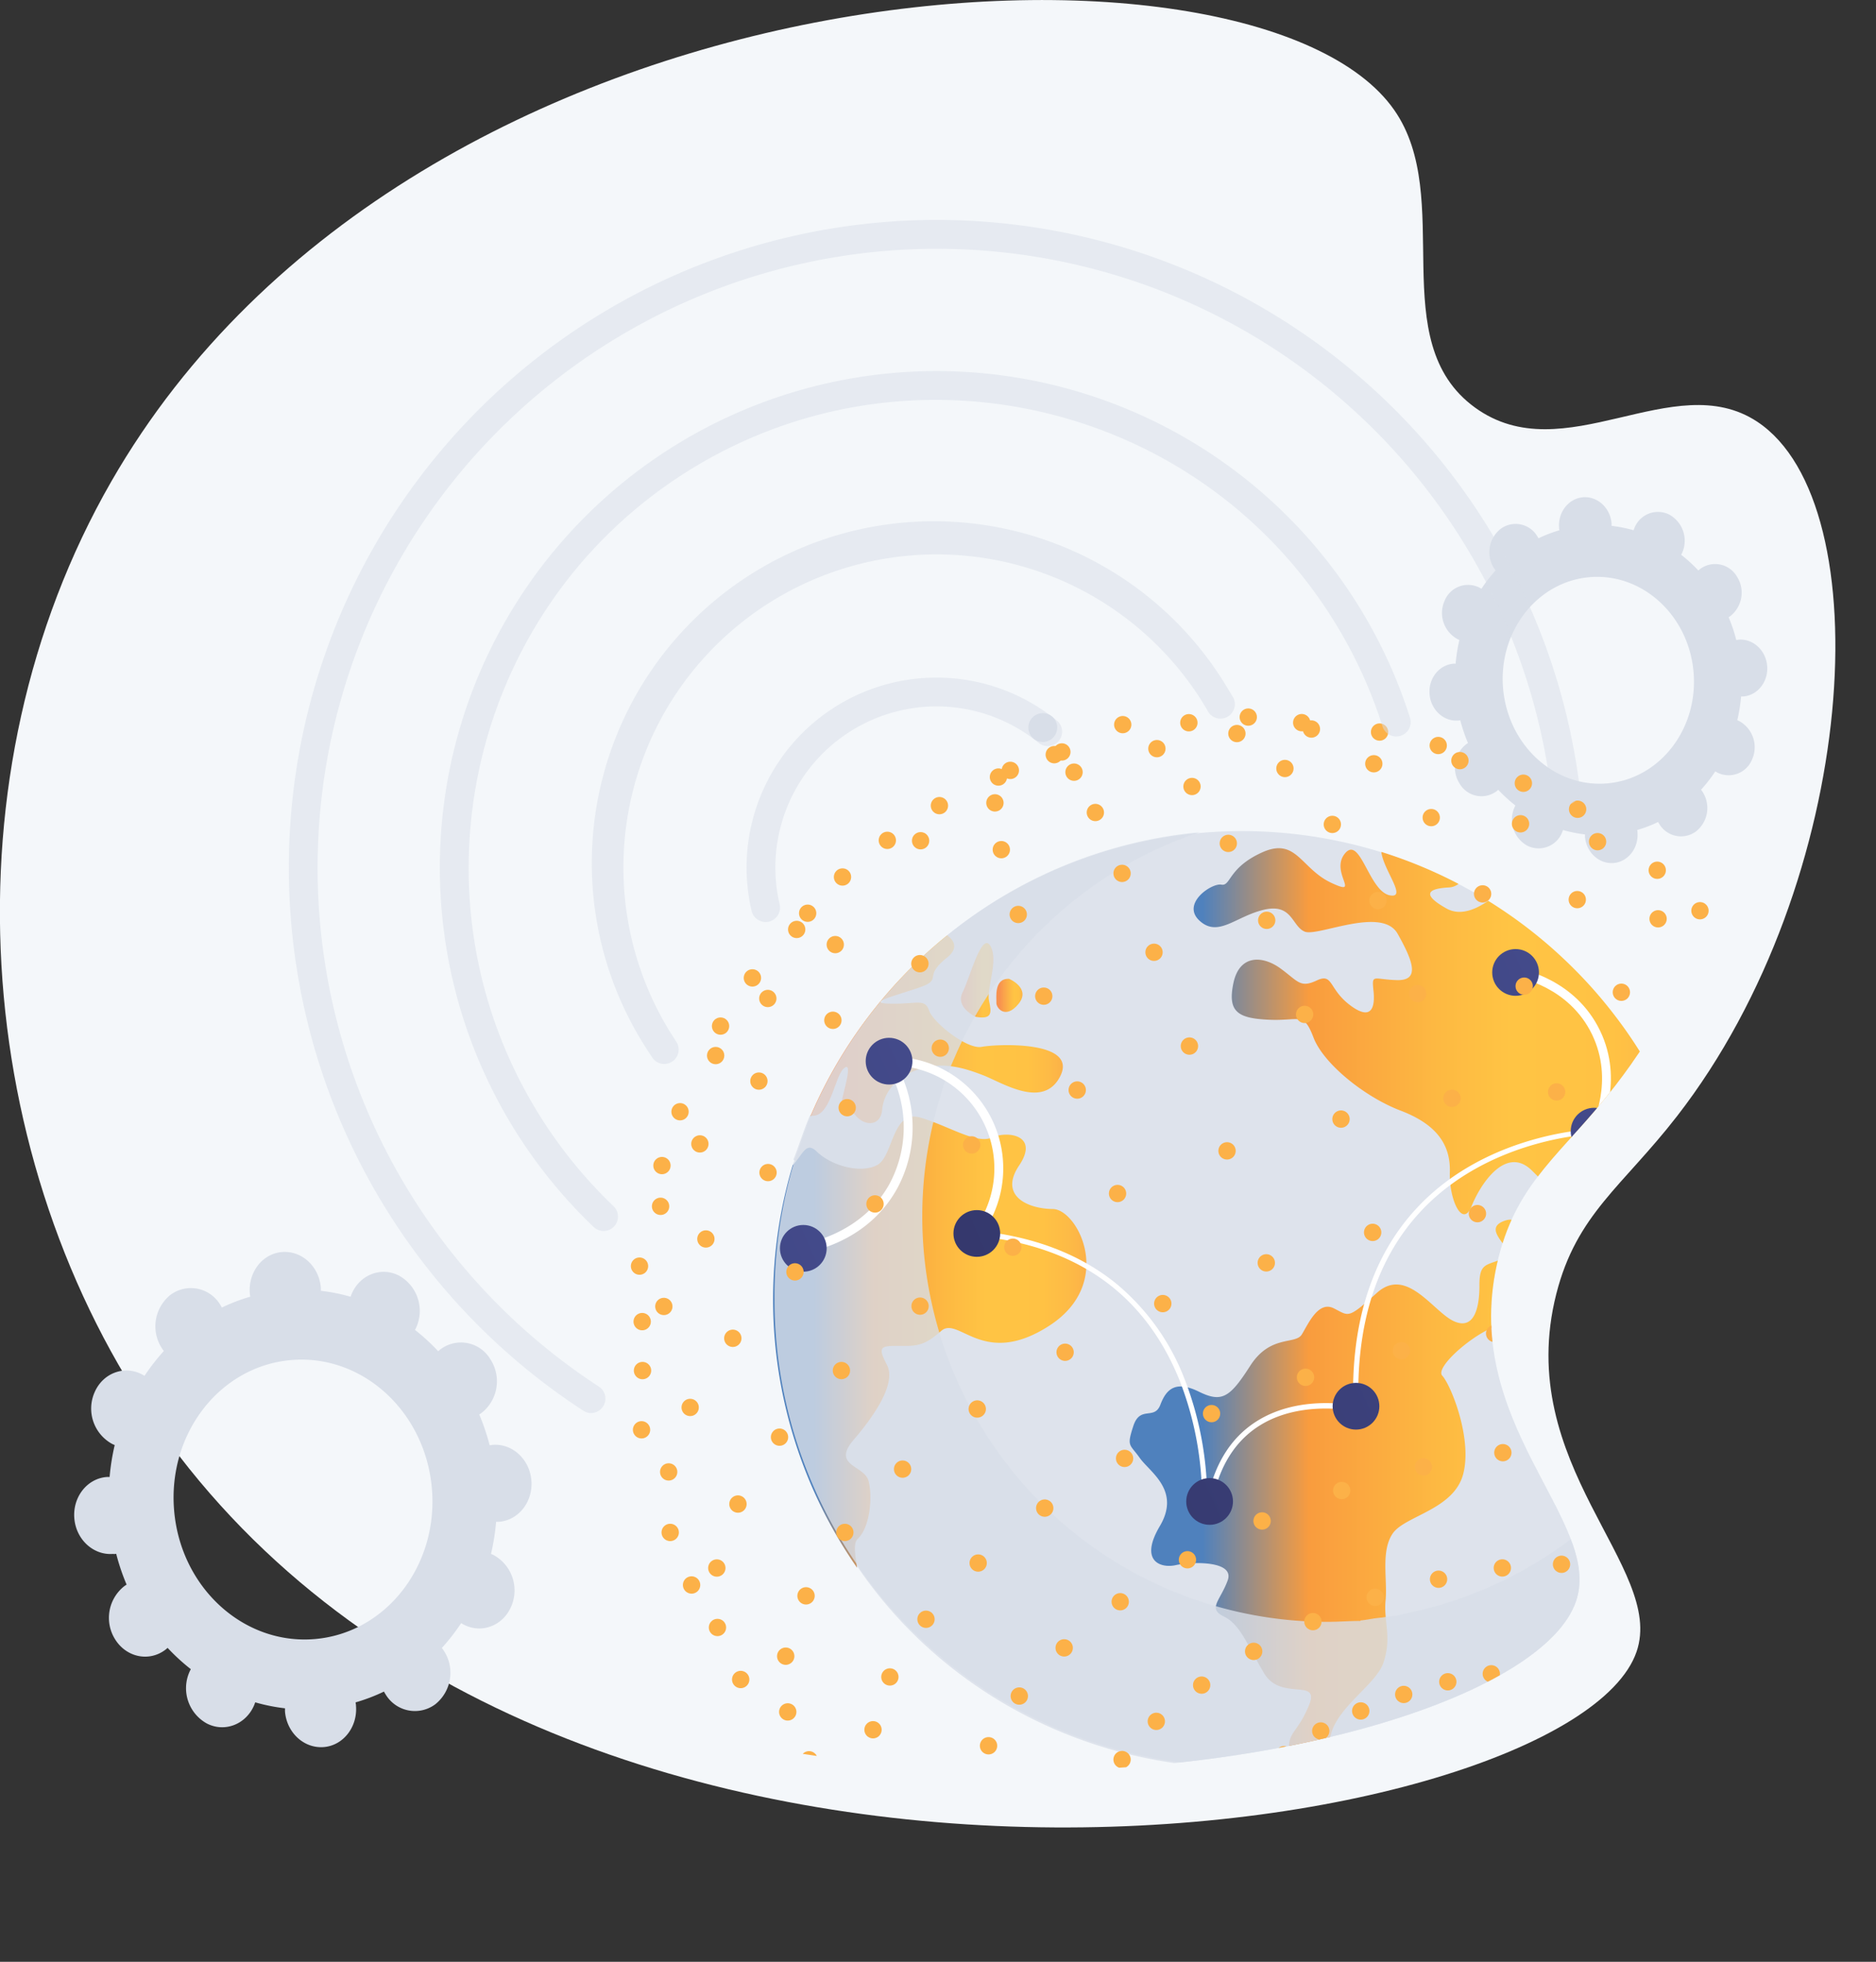 <svg xmlns="http://www.w3.org/2000/svg" xmlns:xlink="http://www.w3.org/1999/xlink" viewBox="0 0 528.26 552.5"><rect x="0" y="0" width="528.26" height="552.5" fill="#333333" stroke="none"/><defs><style>.cls-1{fill:none;}.cls-2{isolation:isolate;}.cls-3{fill:#f4f7fa;}.cls-14,.cls-4,.cls-7{fill:#d8dee8;}.cls-5{clip-path:url(#clip-path);}.cls-6{clip-path:url(#clip-path-2);}.cls-14,.cls-7{opacity:0.8;}.cls-8{fill:url(#linear-gradient);}.cls-9{fill:url(#linear-gradient-2);}.cls-10{fill:url(#linear-gradient-3);}.cls-11{fill:url(#linear-gradient-4);}.cls-12{fill:url(#linear-gradient-5);}.cls-13{fill:url(#linear-gradient-6);}.cls-14{mix-blend-mode:multiply;}.cls-15{fill:#fff;}.cls-16{fill:url(#linear-gradient-7);}.cls-17{fill:url(#linear-gradient-8);}.cls-18{fill:url(#linear-gradient-9);}.cls-19{fill:url(#linear-gradient-10);}.cls-20{fill:url(#linear-gradient-11);}.cls-21{fill:url(#linear-gradient-12);}.cls-22{fill:url(#linear-gradient-13);}.cls-23{fill:#fcb148;}.cls-24{opacity:0.5;}</style><clipPath id="clip-path" transform="translate(-84.05 -74.04)"><path class="cls-1" d="M462.08,107c16.71,23.93-2.89,62.72,21.91,80.72,24.15,17.51,53.8-11.2,76.55,3.88,33.76,22.37,27.59,124.72-21.75,188.31C524,399,511.55,406.43,506.05,428.06c-11.79,46.44,29.66,74.07,21.77,97C510.06,576.82,237,620.22,127.36,464.78c-51.18-72.59-58.83-177.42-13.11-257C196.88,63.87,424.57,53.26,462.08,107Z"/></clipPath><clipPath id="clip-path-2" transform="translate(-84.05 -74.04)"><circle class="cls-1" cx="422.46" cy="416.35" r="185.43"/></clipPath><linearGradient id="linear-gradient" x1="-797.41" y1="571.72" x2="-797.4" y2="571.72" gradientTransform="matrix(-1, 0, 0, 1, -436.77, -74.04)" gradientUnits="userSpaceOnUse"><stop offset="0" stop-color="#fcb148"/><stop offset="0.05" stop-color="#fdba46"/><stop offset="0.14" stop-color="#ffc244"/><stop offset="0.32" stop-color="#ffc444"/><stop offset="0.48" stop-color="#fdb946"/><stop offset="0.78" stop-color="#f99c4d"/><stop offset="0.87" stop-color="#f8924f"/><stop offset="1" stop-color="#f8924f"/></linearGradient><linearGradient id="linear-gradient-2" x1="-912.68" y1="442.36" x2="-754.88" y2="442.36" gradientTransform="matrix(-1, 0, 0, 1, -352.71, 0)" gradientUnits="userSpaceOnUse"><stop offset="0" stop-color="#fcb148"/><stop offset="0.05" stop-color="#fdba46"/><stop offset="0.14" stop-color="#ffc244"/><stop offset="0.32" stop-color="#ffc444"/><stop offset="0.45" stop-color="#fdb942"/><stop offset="0.68" stop-color="#f99c3e"/><stop offset="0.87" stop-color="#4F81BD"/><stop offset="1" stop-color="#4F81BD"/></linearGradient><linearGradient id="linear-gradient-3" x1="-736.05" y1="363.88" x2="-664.98" y2="363.88" gradientTransform="matrix(-1, 0, 0, 1, -352.71, 0)" xlink:href="#linear-gradient"/><linearGradient id="linear-gradient-4" x1="-742.69" y1="452.04" x2="-654.44" y2="452.04" xlink:href="#linear-gradient-2"/><linearGradient id="linear-gradient-5" x1="-716.49" y1="350.11" x2="-707.34" y2="350.11" gradientTransform="matrix(-1, 0, 0, 1, -352.71, 0)" xlink:href="#linear-gradient"/><linearGradient id="linear-gradient-6" x1="-724.68" y1="354.36" x2="-717.31" y2="354.36" gradientTransform="matrix(-1, 0, 0, 1, -352.71, 0)" xlink:href="#linear-gradient"/><linearGradient id="linear-gradient-7" x1="-918.99" y1="426.07" x2="-575.27" y2="576.78" gradientTransform="matrix(-1, 0, 0, 1, -436.77, -74.04)" gradientUnits="userSpaceOnUse"><stop offset="0" stop-color="#444b8c"/><stop offset="1" stop-color="#26264f"/></linearGradient><linearGradient id="linear-gradient-8" x1="-922.21" y1="433.4" x2="-578.48" y2="584.12" xlink:href="#linear-gradient-7"/><linearGradient id="linear-gradient-9" x1="-678.63" y1="418.74" x2="-334.91" y2="569.46" xlink:href="#linear-gradient-7"/><linearGradient id="linear-gradient-10" x1="-883.88" y1="345.98" x2="-540.15" y2="496.69" xlink:href="#linear-gradient-7"/><linearGradient id="linear-gradient-11" x1="-702.78" y1="366.03" x2="-359.06" y2="516.75" xlink:href="#linear-gradient-7"/><linearGradient id="linear-gradient-12" x1="-901.31" y1="385.74" x2="-557.58" y2="536.46" xlink:href="#linear-gradient-7"/><linearGradient id="linear-gradient-13" x1="-879.21" y1="341.04" x2="-535.48" y2="491.76" xlink:href="#linear-gradient-7"/></defs><g class="cls-2"><g id="Layer_1" data-name="Layer 1"><path class="cls-3" d="M476.63,105c17.36,24.84-3,65.13,22.76,83.82,25.07,18.19,55.87-11.63,79.5,4,35.05,23.23,28.65,129.52-22.6,195.56-15.41,19.86-28.29,27.59-34,50.05-12.25,48.24,30.79,76.93,22.6,100.78C526.46,592.93,242.84,638,129,476.58c-53.15-75.39-61.1-184.25-13.61-266.94C201.23,60.24,437.68,49.22,476.63,105Z" transform="translate(-84.05 -74.04)"/><path class="cls-4" d="M116.77,511.64a61.06,61.06,0,0,0,2.93,8.68,8,8,0,0,0-.71.48,11.37,11.37,0,0,0-2.42,15.09c3.2,4.94,9.46,6.2,14,2.81.23-.18.46-.37.67-.57a57.66,57.66,0,0,0,6.54,6c-.14.27-.28.54-.4.82a11.36,11.36,0,0,0,4.9,14.47c5,2.59,11,.3,13.32-5.11a8.46,8.46,0,0,0,.31-.84,51.3,51.3,0,0,0,8.39,1.68c0,.3,0,.61,0,.92.51,6,5.39,10.44,10.91,10s9.58-5.69,9.08-11.67c0-.31-.07-.61-.12-.91a51.63,51.63,0,0,0,8-3.05,8.57,8.57,0,0,0,.45.77,9.61,9.61,0,0,0,14,2.81A11.35,11.35,0,0,0,209,538.89a7.54,7.54,0,0,0-.53-.73,57.87,57.87,0,0,0,5.44-7c.25.15.5.31.77.44,5,2.59,11,.3,13.31-5.11a11.35,11.35,0,0,0-4.9-14.47c-.26-.13-.52-.25-.78-.35a63.94,63.94,0,0,0,1.44-9.05,8.14,8.14,0,0,0,.85,0c5.52-.46,9.58-5.68,9.08-11.66s-5.39-10.44-10.91-10l-.84.12A62.34,62.34,0,0,0,219,472.4a8,8,0,0,0,.71-.48,11.35,11.35,0,0,0,2.41-15.09,9.62,9.62,0,0,0-14-2.81c-.24.18-.46.37-.68.57a56.73,56.73,0,0,0-6.53-6c.14-.27.28-.54.4-.82a11.36,11.36,0,0,0-4.9-14.47c-5-2.59-11-.3-13.32,5.11-.12.28-.22.56-.31.84a51.3,51.3,0,0,0-8.39-1.68c0-.3,0-.61,0-.92-.51-6-5.39-10.44-10.91-10s-9.58,5.69-9.08,11.67c0,.31.07.61.12.91a51.63,51.63,0,0,0-8,3.05,8.57,8.57,0,0,0-.45-.77,9.62,9.62,0,0,0-14-2.81,11.35,11.35,0,0,0-2.41,15.09,7.54,7.54,0,0,0,.53.73,59,59,0,0,0-5.45,7c-.24-.15-.49-.3-.76-.44-5-2.59-11-.3-13.31,5.11a11.35,11.35,0,0,0,4.9,14.47,6.68,6.68,0,0,0,.78.35,64.17,64.17,0,0,0-1.44,9,8.14,8.14,0,0,0-.85,0c-5.52.46-9.58,5.68-9.08,11.66s5.39,10.44,10.9,10C116.21,511.73,116.49,511.69,116.77,511.64Zm16.31-12.22c-1.83-21.7,12.93-40.66,33-42.35s37.76,14.54,39.59,36.23-12.93,40.66-33,42.35S134.9,521.11,133.08,499.42Z" transform="translate(-84.05 -74.04)"/><path class="cls-4" d="M495.25,276.89a45.7,45.7,0,0,0,2.17,6.42,6.06,6.06,0,0,0-.53.35,8.38,8.38,0,0,0-1.78,11.15,7.1,7.1,0,0,0,10.33,2.08,5,5,0,0,0,.5-.42,41.89,41.89,0,0,0,4.83,4.42c-.1.2-.2.4-.29.61a8.4,8.4,0,0,0,3.62,10.7,7.11,7.11,0,0,0,9.84-3.78c.09-.21.16-.41.24-.62a38.77,38.77,0,0,0,6.19,1.24c0,.22,0,.45,0,.68.37,4.41,4,7.71,8.06,7.37s7.08-4.2,6.71-8.62c0-.23,0-.45-.09-.67a37.93,37.93,0,0,0,5.91-2.26,6.48,6.48,0,0,0,.33.57,7.11,7.11,0,0,0,10.34,2.08A8.4,8.4,0,0,0,563.44,297c-.12-.19-.26-.37-.39-.55a42.19,42.19,0,0,0,4-5.16l.56.32a7.11,7.11,0,0,0,9.84-3.77,8.39,8.39,0,0,0-3.62-10.7,6,6,0,0,0-.58-.26,46,46,0,0,0,1.07-6.69c.2,0,.41,0,.62,0,4.08-.34,7.09-4.2,6.72-8.62s-4-7.72-8.06-7.37l-.63.08a45.53,45.53,0,0,0-2.16-6.41c.18-.11.35-.23.52-.35a8.41,8.41,0,0,0,1.79-11.16,7.11,7.11,0,0,0-10.34-2.07l-.5.41a42.9,42.9,0,0,0-4.83-4.42,5.59,5.59,0,0,0,.3-.6,8.41,8.41,0,0,0-3.63-10.7,7.11,7.11,0,0,0-9.84,3.78,6.56,6.56,0,0,0-.23.62,38,38,0,0,0-6.2-1.24c0-.22,0-.45,0-.68-.37-4.42-4-7.72-8.06-7.37s-7.08,4.2-6.71,8.62c0,.22,0,.45.09.67a37.81,37.81,0,0,0-5.9,2.26c-.11-.2-.21-.39-.34-.58A7.1,7.1,0,0,0,506.59,223a8.39,8.39,0,0,0-1.79,11.15c.13.19.26.37.4.55a42.26,42.26,0,0,0-4,5.16c-.18-.11-.36-.23-.56-.33a7.11,7.11,0,0,0-9.84,3.78,8.39,8.39,0,0,0,3.62,10.7c.19.1.39.18.58.26a45.73,45.73,0,0,0-1.06,6.69c-.21,0-.42,0-.63,0-4.08.35-7.09,4.21-6.71,8.62s4,7.72,8.06,7.38C494.84,277,495,276.93,495.25,276.89Zm12.05-9c-1.35-16,9.57-30.05,24.38-31.3s27.91,10.74,29.26,26.78-9.56,30.05-24.37,31.3S508.66,283.89,507.3,267.86Z" transform="translate(-84.05 -74.04)"/><g class="cls-5"><g class="cls-6"><path class="cls-7" d="M304.37,440.18c0,27.35,6,50.57,20.25,71.64.1.15.1,2.45.19,2.59l.63.91c.06.09.27.17.27.26h0c23.34,34.2,63.34,56.36,108.21,56.36a77.2,77.2,0,0,0,10.77-.67h0s0,.22,0,.22c1.77-.14,3.53-.21,5.27-.43.62-.07,1.25-.1,1.86-.18s1.1-.13,1.64-.21.95-.13,1.42-.21l.31,0c1.16-.19,2.3-.39,3.45-.61h0A132.47,132.47,0,0,0,560,401c-.6-1.94-4.6.89-5.1-1l.24-3.13c-1.49-3.16-2-6.61-3.41-9.66-.55-1.21-1.05-2.26-1.64-3.46-3.21-6.58-7.26-11.86-11.48-17.78-.39-.54-.43-1.68-.82-2.21-1.56-2.13-5.42-2.39-7.11-4.42-2.53-3-3.6-6.91-6.39-9.71-7.27-7.29-12.38-16.44-21.19-21.88q-4.08-2.53-8.36-4.76a132.15,132.15,0,0,0-143.93,14.42c-.09.07.91.73.82.81-6.59,5.37-12.17,10.22-17.23,16.65-.06.08-1.19.36-1.25.43l-.69.89c-.09.11.51.78.43.89-6.8,8.9-13.29,18.54-18.05,29.32-.22.48-2.59,1.46-2.79,1.95-1.69,4-2.9,8-4.53,12.14-.21.54,2,.75,1.81,1.29l1.28.83s1.67,1.13,1.67,1.15C308.65,415.8,304.37,427,304.37,440.18Z" transform="translate(-84.05 -74.04)"/><polygon class="cls-8" points="360.64 497.68 360.64 497.67 360.63 497.67 360.64 497.68 360.64 497.68"/><path class="cls-9" d="M405,484.65c2.83,4,11.6,9.12,5.65,19.18s.41,11.93,4.47,11,16.74-1.45,14.63,4.31-5.73,7.92-1.09,10.15,6.6,8,11.35,16,15.92,1.08,12.6,9.08-5.9,7.22-5.59,12.8c.08,1.53-.94,3.1-2.31,4.59,1.77-.14,3.54-.32,5.3-.54.62-.07,1.25-.15,1.86-.24l1.64-.23,1.42-.22c.1,0,.07,0,.18-.05,1.13-.19,1.72-.4,3.21-.61h0c1-.94.37-2,.22-3.07-1.48-10.29,12.72-17.36,15.1-24.57s0-11.49.57-17.45-1.39-13.84,2-18.85,17.23-6.68,19.86-16.76-3.51-25.13-5.9-27.7,11.43-14.24,18-14.61,4-13.68,15.11-11.66,31.23-4.27,27.09-11C547,418.65,541.22,406.46,560,401c-.6-1.94-1.34-3.85-1.84-5.75h0c-1.49-3.16-2.49-6.27-3.86-9.31-.55-1.22-1.16-2.43-1.74-3.63a133.38,133.38,0,0,0-11.2-18.78c-.38-.54-.78-1.07-1.17-1.6q-2.35-3.19-4.89-6.24-3.79-4.56-8-8.76a132.16,132.16,0,0,0-24.2-19.19c-3.71,2.6-7.95,4.2-11.61,2.23-9-5-3.06-5.8.61-6a4.69,4.69,0,0,0,2.64-1,130.88,130.88,0,0,0-21.72-9c.56,5.07,7.45,13.21,2.38,12.22-5.9-1.12-8.31-17.06-12.64-11.77s4.8,12.29-3.84,8.25-9.8-12.92-19.44-8.58-8.81,9.6-11.51,9.09-11.41,5.34-6.14,10.16S432,332.1,440,330.24s7.79,4.69,11.46,6.18,21.73-7.26,26.15.6,6.36,13.25-.27,13.05-7.05-1.9-6.53,3-.67,8.57-6.68,4-4.64-9.09-9.32-6.89-5.23.21-10.21-3.41-11.52-4-13.23,4.12,1.21,9.94,10,10.34,9.75-2.33,12.54,5,14.35,16.72,24.52,20.59,14.12,9.62,13.88,17.36,3.58,15.92,6.13,9.54,9.73-17.2,17-10,20.1,20,6,22.34-6.72-10.81-13.84-8.17,4.5,8.46-.25,10.56-6.74,1.13-6.71,7.61-1.57,12.76-7.34,10-13.18-15.43-21.52-7.92-7.77,6.55-12.15,4.36-7.17,4.37-9,7.36-8.84-.06-14.54,8.84-7.94,10.48-14.44,7.28-9.15-.82-10.85,3.67-5.69.1-7.62,6S402.18,480.66,405,484.65Z" transform="translate(-84.05 -74.04)"/><path class="cls-10" d="M382.73,376.87c4.6-9.89-18.23-8.78-22.27-8s-13.58-6.77-14.79-10.23-3.29-1.83-10.51-1.93-.84-1.71,7.11-4.33,1.15-2.88,8.46-8.65c3.15-2.53,2.16-4.68.06-6.28a132.54,132.54,0,0,0-38.53,50.94,2.47,2.47,0,0,1,.68-.11c5.06,0,6.18-11.22,8.78-13.39s-.07,6.14-.7,9.56,1.39.54,3.91,3.68,7.1,3.2,7.52-1.51,3.73-9.33,10.46-11.48,12.55-.38,18,1.73S378.08,386.68,382.73,376.87Z" transform="translate(-84.05 -74.04)"/><path class="cls-11" d="M325.39,515.58c-.45-3.4-1.2-6.9.22-8.19,3.44-3.2,4.2-11.91,3-16.32s-10.48-4.18-4.18-11.53,12-16.12,9.37-21.12-1.85-5.37,3.12-5.34,7.16.25,12.12-4.18,11.8,10.59,30.48-1.5,8-32.8,1-32.86-15.27-3.67-9.5-12.26-3.24-9.84-7.63-7.88-12.21-3.27-20.16-5.61-7.62,10.65-12,13.25-12.79.53-17.13-3.63c-3.09-3-3.77.5-6.83,3.78a132.38,132.38,0,0,0,18.13,113.39Z" transform="translate(-84.05 -74.04)"/><path class="cls-12" d="M358.8,360.41s-5.82-2.64-3.71-6.87,5.41-17.21,7.83-13.12-1.16,12.08-.37,15.52S363.36,361.2,358.8,360.41Z" transform="translate(-84.05 -74.04)"/><path class="cls-13" d="M364.62,356.44c.08-1.36-.78-6.9,3.58-6.73,0,0,6.31,2.63,2.61,7.11S364.52,357.81,364.62,356.44Z" transform="translate(-84.05 -74.04)"/><path class="cls-14" d="M302.15,439.86A130.86,130.86,0,0,0,325.62,515a.43.43,0,0,1,.09.26h0a131.61,131.61,0,0,0,108.38,56.25,80.21,80.21,0,0,0,11-.58.57.57,0,0,0,0,.13c1.77-.14,3.53-.16,5.27-.38.63-.07,1.25-.07,1.86-.15s1.1-.11,1.64-.2l1.42-.19.31,0c1.16-.19,2.3-.38,3.45-.6h0A132.14,132.14,0,0,0,565.36,454.17a114.58,114.58,0,0,1-86.15,74.39h0a9.17,9.17,0,0,1-3,.56l-.28.06c-.4.07-.81.14-1.22.19s-.94.14-1.41.2l-1.61.18c-1.51.19-3,.53-4.55.66,0,0,0,.14,0,.14h0c-3.1,0-6.19.25-9.36.25a113.82,113.82,0,0,1-93.5-48.94c0-.08-.12-.18-.17-.26a114.06,114.06,0,0,1-15.58-97.71s.05,0,.05-.05h0A77.13,77.13,0,0,1,352.8,372a114.17,114.17,0,0,1,69-63.55,131.37,131.37,0,0,0-70.68,28.75,132.78,132.78,0,0,0-38.69,50.94c-1.91,4.47-3.13,9.06-5.11,13.76h0s.15,0,.15.06A131.66,131.66,0,0,0,302.15,439.86Z" transform="translate(-84.05 -74.04)"/></g><path class="cls-15" d="M465.88,471h0a.81.81,0,0,0,.72-.84c-.8-23.29,5.18-41.89,17.77-55.23,19.44-20.59,48.26-21.51,48.55-21.52a.69.69,0,0,0,.72-.7.7.7,0,0,0-.74-.68h0c-.29,0-29.73.87-49.59,21.91-12.88,13.64-19,32.6-18.18,56.31A.77.77,0,0,0,465.88,471Z" transform="translate(-84.05 -74.04)"/><path class="cls-15" d="M424.67,497.65a.75.75,0,0,0,.73-.61c1.89-9.86,6.34-17.08,13.23-21.44,12.42-7.89,28.77-3.84,28.93-3.8a.74.74,0,1,0,.37-1.44c-.69-.18-17.12-4.26-30.09,4-7.25,4.6-11.93,12.15-13.91,22.43a.76.76,0,0,0,.59.88Z" transform="translate(-84.05 -74.04)"/><path class="cls-15" d="M423.2,499.23a.75.75,0,0,0,.75-.7,93.67,93.67,0,0,0-6.45-36.39,65.21,65.21,0,0,0-19-26.48c-10.31-8.43-23.52-13.47-39.28-15a.74.74,0,0,0-.14,1.48c28.07,2.7,47.28,16.34,57.08,40.54a92,92,0,0,1,6.34,35.74.75.75,0,0,0,.7.79Z" transform="translate(-84.05 -74.04)"/><circle class="cls-16" cx="381.83" cy="396.04" r="6.58"/><circle class="cls-17" cx="340.61" cy="422.86" r="6.58"/><path class="cls-15" d="M310.44,426.85c3-.46,18.35-3.49,26.38-18.34a36.19,36.19,0,0,0-.23-34.32,28.95,28.95,0,0,1,21.52,46.48l2,1.5a31.45,31.45,0,0,0-25.21-50.52h-.52l-2.2,0,1.16,1.87a33.75,33.75,0,0,1,1.28,33.76c-7.62,14.1-22.85,16.8-24.56,17.06Z" transform="translate(-84.05 -74.04)"/><circle class="cls-18" cx="226.2" cy="351.57" r="6.58"/><circle class="cls-19" cx="275.06" cy="347.38" r="6.58"/><circle class="cls-20" cx="250.35" cy="298.86" r="6.58"/><path class="cls-15" d="M534,393.2c.78-1.47,7.43-14.73.61-28.89-7-14.51-21.93-17.35-23.61-17.63l-.41,2.46c1.55.26,15.32,2.88,21.77,16.25,6.29,13.05.16,25.28-.56,26.64Z" transform="translate(-84.05 -74.04)"/><circle class="cls-21" cx="448.88" cy="318.57" r="6.58"/><circle class="cls-22" cx="426.77" cy="273.87" r="6.58"/><circle class="cls-23" cx="395.27" cy="477.21" r="2.44"/><circle class="cls-23" cx="491.74" cy="547.68" r="2.44" transform="translate(-308.23 302.68) rotate(-34.65)"/><circle class="cls-23" cx="503.98" cy="545.44" r="2.44" transform="translate(-304.78 309.24) rotate(-34.65)"/><circle class="cls-23" cx="431.47" cy="470.64" r="2.44"/><circle class="cls-23" cx="525.9" cy="545.44" r="2.44" transform="translate(-98.05 -60.19) rotate(-1.49)"/><circle class="cls-23" cx="534.58" cy="547.54" r="2.44" transform="translate(-300.55 327.01) rotate(-34.65)"/><circle class="cls-23" cx="541.89" cy="550.83" r="2.44" transform="translate(-291.99 663.35) rotate(-59.44)"/><circle class="cls-23" cx="462.54" cy="481.54" r="2.44"/><circle class="cls-23" cx="465" cy="487.22" r="2.44"/><circle class="cls-23" cx="549.27" cy="567.71" r="2.44" transform="translate(-307.35 328.92) rotate(-33.91)"/><circle class="cls-23" cx="547.1" cy="574.82" r="2.44" transform="translate(-98.8 -59.63) rotate(-1.49)"/><path class="cls-23" d="M540,582.89a2.44,2.44,0,1,1,3,1.75A2.44,2.44,0,0,1,540,582.89Z" transform="translate(-84.05 -74.04)"/><circle class="cls-23" cx="451.69" cy="515.59" r="2.44"/><circle class="cls-23" cx="527.18" cy="596.62" r="2.44" transform="translate(-99.38 -60.14) rotate(-1.49)"/><circle class="cls-23" cx="441.85" cy="525.41" r="2.44"/><circle class="cls-23" cx="432.69" cy="529.21" r="2.44"/><circle class="cls-23" cx="425.07" cy="533.68" r="2.44"/><circle class="cls-23" cx="505.53" cy="608.86" r="2.44" transform="translate(-337.74 311.52) rotate(-33.91)"/><circle class="cls-23" cx="409.12" cy="539.66" r="2.44"/><circle class="cls-23" cx="407.29" cy="540.32" r="2.44"/><circle class="cls-23" cx="480.84" cy="617.07" r="2.44" transform="translate(-379.04 643.35) rotate(-59.44)"/><circle class="cls-23" cx="468.67" cy="619.22" r="2.44" transform="translate(-349.79 292.72) rotate(-33.91)"/><circle class="cls-23" cx="389.33" cy="545.8" r="2.44"/><circle class="cls-23" cx="373.03" cy="546.01" r="2.44"/><circle class="cls-23" cx="371.88" cy="548.95" r="2.44"/><circle class="cls-23" cx="362.74" cy="545.48" r="2.44"/><circle class="cls-23" cx="437.92" cy="617.25" r="2.44" transform="translate(-396.47 642.03) rotate(-62.15)"/><circle class="cls-23" cx="355.24" cy="550.06" r="2.44"/><circle class="cls-23" cx="346.81" cy="539.83" r="2.44"/><path class="cls-23" d="M423.66,609.71a2.44,2.44,0,1,1,3,1.76A2.45,2.45,0,0,1,423.66,609.71Z" transform="translate(-84.05 -74.04)"/><circle class="cls-23" cx="423.56" cy="603.42" r="2.44" transform="translate(-348.65 264.87) rotate(-33.91)"/><circle class="cls-23" cx="339.23" cy="522.93" r="2.44"/><circle class="cls-23" cx="341.43" cy="515.95" r="2.44"/><circle class="cls-23" cx="430.13" cy="582.59" r="2.44" transform="translate(-335.91 264.99) rotate(-33.91)"/><circle class="cls-23" cx="436.99" cy="575.25" r="2.44" transform="translate(-368.36 461.09) rotate(-49.59)"/><circle class="cls-23" cx="445.63" cy="568.25" r="2.44" transform="translate(-249.69 878.72) rotate(-84.07)"/><circle class="cls-23" cx="455.96" cy="561.51" r="2.44" transform="translate(-321.24 694.23) rotate(-67.53)"/><path class="cls-23" d="M465.69,554a2.44,2.44,0,1,1-.36,3.44A2.43,2.43,0,0,1,465.69,554Z" transform="translate(-84.05 -74.04)"/><circle class="cls-23" cx="369.7" cy="456.7" r="2.44"/><path class="cls-23" d="M435.54,537.22a2.44,2.44,0,1,1-.36,3.44A2.43,2.43,0,0,1,435.54,537.22Z" transform="translate(-84.05 -74.04)"/><circle class="cls-23" cx="338.37" cy="474.58" r="2.44"/><circle class="cls-23" cx="409.67" cy="558.79" r="2.44" transform="translate(-344.21 307.52) rotate(-38.93)"/><circle class="cls-23" cx="399.98" cy="569.63" r="2.44" transform="translate(-250.52 91.12) rotate(-19.4)"/><path class="cls-23" d="M391.61,578.18a2.44,2.44,0,1,1-.35,3.43A2.45,2.45,0,0,1,391.61,578.18Z" transform="translate(-84.05 -74.04)"/><path class="cls-23" d="M388.4,588.46a2.44,2.44,0,1,1-.35,3.43A2.45,2.45,0,0,1,388.4,588.46Z" transform="translate(-84.05 -74.04)"/><circle class="cls-23" cx="306.1" cy="525.85" r="2.44"/><circle class="cls-23" cx="393.81" cy="608.01" r="2.44" transform="translate(-341.86 850.43) rotate(-82.97)"/><circle class="cls-23" cx="316.99" cy="540.85" r="2.44"/><circle class="cls-23" cx="411.07" cy="619.88" r="2.44" transform="translate(-318.25 915.77) rotate(-86.28)"/><circle class="cls-23" cx="423.85" cy="623.02" r="2.44" transform="translate(-392.64 371.95) rotate(-42.18)"/><circle class="cls-23" cx="471.3" cy="523.86" r="2.44" transform="translate(-308.57 338.49) rotate(-38.93)"/><circle class="cls-23" cx="405.08" cy="444.76" r="2.44"/><circle class="cls-23" cx="507.08" cy="515.67" r="2.44" transform="translate(-267.53 226.74) rotate(-28.2)"/><circle class="cls-23" cx="523.76" cy="514.55" r="2.44" transform="translate(-289.83 523.39) rotate(-50.97)"/><path class="cls-23" d="M539,517.91a2.44,2.44,0,1,1,2.17-2.68A2.44,2.44,0,0,1,539,517.91Z" transform="translate(-84.05 -74.04)"/><circle class="cls-23" cx="551.74" cy="518.31" r="2.44" transform="translate(-263.48 248.15) rotate(-28.2)"/><circle class="cls-23" cx="561.92" cy="523.6" r="2.44" transform="translate(-280.46 327.72) rotate(-33.85)"/><circle class="cls-23" cx="569.04" cy="530.15" r="2.44" transform="translate(-267.02 257.73) rotate(-28.2)"/><circle class="cls-23" cx="572.6" cy="538.41" r="2.44" transform="translate(-270.5 260.39) rotate(-28.2)"/><path class="cls-23" d="M573.14,550.5a2.44,2.44,0,1,1,2.17-2.68A2.45,2.45,0,0,1,573.14,550.5Z" transform="translate(-84.05 -74.04)"/><path class="cls-23" d="M569.91,560.72a2.44,2.44,0,1,1,2.18-2.68A2.44,2.44,0,0,1,569.91,560.72Z" transform="translate(-84.05 -74.04)"/><circle class="cls-23" cx="563.11" cy="568.9" r="2.44" transform="translate(-276.05 760.48) rotate(-64.67)"/><circle class="cls-23" cx="566.19" cy="564.82" r="2.44" transform="translate(-270.6 760.92) rotate(-64.67)"/><circle class="cls-23" cx="578.56" cy="550.72" r="2.44" transform="translate(-57.28 1054.22) rotate(-89.89)"/><circle class="cls-23" cx="587.07" cy="537.09" r="2.44" transform="translate(-233.59 763.93) rotate(-64.67)"/><circle class="cls-23" cx="591.31" cy="524.3" r="2.44" transform="translate(-126.33 922.61) rotate(-78.27)"/><circle class="cls-23" cx="506.89" cy="438.1" r="2.44"/><path class="cls-23" d="M587.18,504.25a2.44,2.44,0,1,1,1.47-3.12A2.43,2.43,0,0,1,587.18,504.25Z" transform="translate(-84.05 -74.04)"/><circle class="cls-23" cx="493.12" cy="419.14" r="2.44"/><path class="cls-23" d="M565,489.17a2.44,2.44,0,1,1,1.47-3.12A2.44,2.44,0,0,1,565,489.17Z" transform="translate(-84.05 -74.04)"/><circle class="cls-23" cx="463.75" cy="408.91" r="2.44"/><path class="cls-23" d="M529.54,484.14A2.44,2.44,0,1,1,531,481,2.44,2.44,0,0,1,529.54,484.14Z" transform="translate(-84.05 -74.04)"/><circle class="cls-23" cx="423.19" cy="409.12" r="2.44"/><circle class="cls-23" cx="484.85" cy="487.2" r="2.44" transform="translate(-250.79 194.36) rotate(-26.58)"/><circle class="cls-23" cx="377.81" cy="419.78" r="2.44"/><path class="cls-23" d="M440.26,504.69a2.44,2.44,0,1,1,1.48-3.12A2.43,2.43,0,0,1,440.26,504.69Z" transform="translate(-84.05 -74.04)"/><circle class="cls-23" cx="334.37" cy="439.28" r="2.44"/><circle class="cls-23" cx="315.44" cy="451.1" r="2.44"/><path class="cls-23" d="M384.53,540.43a2.44,2.44,0,1,1,1.48-3.12A2.44,2.44,0,0,1,384.53,540.43Z" transform="translate(-84.05 -74.04)"/><path class="cls-23" d="M371.9,554a2.44,2.44,0,1,1,1.47-3.12A2.44,2.44,0,0,1,371.9,554Z" transform="translate(-84.05 -74.04)"/><path class="cls-23" d="M363.23,568a2.44,2.44,0,1,1,1.48-3.12A2.44,2.44,0,0,1,363.23,568Z" transform="translate(-84.05 -74.04)"/><circle class="cls-23" cx="274.13" cy="504.44" r="2.44"/><path class="cls-23" d="M359.27,593a2.44,2.44,0,1,1,1.47-3.12A2.44,2.44,0,0,1,359.27,593Z" transform="translate(-84.05 -74.04)"/><circle class="cls-23" cx="363.4" cy="600.92" r="2.44" transform="matrix(0.79, -0.62, 0.62, 0.79, -376.9, 276.87)"/><path class="cls-23" d="M372.92,612a2.44,2.44,0,1,1,1.48-3.12A2.45,2.45,0,0,1,372.92,612Z" transform="translate(-84.05 -74.04)"/><circle class="cls-23" cx="385.22" cy="616.19" r="2.44" transform="translate(-420.58 626.74) rotate(-64.67)"/><path class="cls-23" d="M362.29,608.09a2.44,2.44,0,1,1,1.47-3.12A2.43,2.43,0,0,1,362.29,608.09Z" transform="translate(-84.05 -74.04)"/><circle class="cls-23" cx="346.16" cy="598.14" r="2.44" transform="translate(-336.67 869.15) rotate(-89.89)"/><circle class="cls-23" cx="335.49" cy="588.22" r="2.44" transform="translate(-393.36 721.04) rotate(-78.09)"/><path class="cls-23" d="M330.75,578a2.44,2.44,0,1,1,1.48-3.12A2.44,2.44,0,0,1,330.75,578Z" transform="translate(-84.05 -74.04)"/><circle class="cls-23" cx="245.83" cy="487.15" r="2.44"/><circle class="cls-23" cx="250.58" cy="472.28" r="2.44"/><circle class="cls-23" cx="260.75" cy="456.03" r="2.44"/><circle class="cls-23" cx="275.44" cy="440.2" r="2.44"/><path class="cls-23" d="M379.05,501.07a2.44,2.44,0,1,1,1.48-3.12A2.44,2.44,0,0,1,379.05,501.07Z" transform="translate(-84.05 -74.04)"/><circle class="cls-23" cx="400.69" cy="484.74" r="2.44" transform="translate(-168.84 810.49) rotate(-89.89)"/><circle class="cls-23" cx="425.22" cy="472.17" r="2.44" transform="translate(-132.64 821.52) rotate(-89.78)"/><path class="cls-23" d="M452.49,464.23a2.44,2.44,0,1,1,1.48-3.12A2.44,2.44,0,0,1,452.49,464.23Z" transform="translate(-84.05 -74.04)"/><path class="cls-23" d="M479.49,456.74a2.44,2.44,0,1,1,1.47-3.12A2.44,2.44,0,0,1,479.49,456.74Z" transform="translate(-84.05 -74.04)"/><circle class="cls-23" cx="420.87" cy="375.55" r="2.44"/><path class="cls-23" d="M530.75,450.2a2.44,2.44,0,1,1,1.48-3.12A2.43,2.43,0,0,1,530.75,450.2Z" transform="translate(-84.05 -74.04)"/><path class="cls-23" d="M553.44,451.81a2.44,2.44,0,1,1,1.48-3.12A2.45,2.45,0,0,1,553.44,451.81Z" transform="translate(-84.05 -74.04)"/><circle class="cls-23" cx="487.99" cy="379.89" r="2.44"/><path class="cls-23" d="M588,463.55a2.44,2.44,0,1,1,1.47-3.12A2.43,2.43,0,0,1,588,463.55Z" transform="translate(-84.05 -74.04)"/><circle class="cls-23" cx="597.75" cy="471.35" r="2.44" transform="translate(40.05 993.23) rotate(-89.78)"/><circle class="cls-23" cx="519.13" cy="409.85" r="2.44"/><path class="cls-23" d="M610.69,471.92a2.44,2.44,0,1,1,1.48-3.12A2.45,2.45,0,0,1,610.69,471.92Z" transform="translate(-84.05 -74.04)"/><circle class="cls-23" cx="525.43" cy="379.86" r="2.44"/><path class="cls-23" d="M604.13,442.43a2.44,2.44,0,1,1,1.47-3.12A2.44,2.44,0,0,1,604.13,442.43Z" transform="translate(-84.05 -74.04)"/><circle class="cls-23" cx="609.27" cy="440.5" r="2.44" transform="translate(-133.58 728.73) rotate(-64.67)"/><path class="cls-23" d="M592.19,431.15a2.44,2.44,0,1,1,1.47-3.12A2.44,2.44,0,0,1,592.19,431.15Z" transform="translate(-84.05 -74.04)"/><circle class="cls-23" cx="490.37" cy="346.7" r="2.44"/><path class="cls-23" d="M553.7,417.87a2.44,2.44,0,1,1,1.48-3.12A2.45,2.45,0,0,1,553.7,417.87Z" transform="translate(-84.05 -74.04)"/><path class="cls-23" d="M528.73,416.23a2.44,2.44,0,1,1,1.47-3.12A2.44,2.44,0,0,1,528.73,416.23Z" transform="translate(-84.05 -74.04)"/><path class="cls-23" d="M500.9,418.14a2.44,2.44,0,1,1,1.48-3.12A2.45,2.45,0,0,1,500.9,418.14Z" transform="translate(-84.05 -74.04)"/><path class="cls-23" d="M471.39,423.42a2.44,2.44,0,1,1,1.48-3.12A2.43,2.43,0,0,1,471.39,423.42Z" transform="translate(-84.05 -74.04)"/><path class="cls-23" d="M441.44,432a2.44,2.44,0,1,1,1.48-3.12A2.44,2.44,0,0,1,441.44,432Z" transform="translate(-84.05 -74.04)"/><path class="cls-23" d="M412.3,443.47a2.44,2.44,0,1,1,1.47-3.12A2.44,2.44,0,0,1,412.3,443.47Z" transform="translate(-84.05 -74.04)"/><circle class="cls-23" cx="383.97" cy="454.85" r="2.44" transform="translate(-289 467.38) rotate(-58.19)"/><path class="cls-23" d="M359,473.29a2.44,2.44,0,1,1,2.66-2.2A2.45,2.45,0,0,1,359,473.29Z" transform="translate(-84.05 -74.04)"/><circle class="cls-23" cx="254.16" cy="413.75" r="2.44"/><circle class="cls-23" cx="237.9" cy="431.58" r="2.44"/><path class="cls-23" d="M310.79,525.91a2.44,2.44,0,1,1,2.66-2.2A2.44,2.44,0,0,1,310.79,525.91Z" transform="translate(-84.05 -74.04)"/><path class="cls-23" d="M305.07,542.9a2.44,2.44,0,1,1,2.66-2.2A2.44,2.44,0,0,1,305.07,542.9Z" transform="translate(-84.05 -74.04)"/><path class="cls-23" d="M305.64,558.6a2.44,2.44,0,1,1,2.66-2.2A2.45,2.45,0,0,1,305.64,558.6Z" transform="translate(-84.05 -74.04)"/><path class="cls-23" d="M292.39,549.47a2.44,2.44,0,1,1,2.66-2.2A2.44,2.44,0,0,1,292.39,549.47Z" transform="translate(-84.05 -74.04)"/><circle class="cls-23" cx="202.03" cy="458.35" r="2.44"/><path class="cls-23" d="M278.56,522.85a2.44,2.44,0,1,1,2.66-2.2A2.43,2.43,0,0,1,278.56,522.85Z" transform="translate(-84.05 -74.04)"/><path class="cls-23" d="M285.67,518.07a2.44,2.44,0,1,1,2.66-2.2A2.44,2.44,0,0,1,285.67,518.07Z" transform="translate(-84.05 -74.04)"/><path class="cls-23" d="M291.62,500.06a2.44,2.44,0,1,1,.46-4.86,2.44,2.44,0,0,1-.46,4.86Z" transform="translate(-84.05 -74.04)"/><path class="cls-23" d="M272.54,508.05a2.44,2.44,0,1,1,2.66-2.2A2.44,2.44,0,0,1,272.54,508.05Z" transform="translate(-84.05 -74.04)"/><circle class="cls-23" cx="188.29" cy="414.54" r="2.44"/><circle class="cls-23" cx="303.53" cy="478.81" r="2.44" transform="translate(-112.69 -54.64) rotate(-3.5)"/><circle class="cls-23" cx="320.95" cy="460.06" r="2.44" transform="translate(-87.78 -71.42) rotate(-0.47)"/><circle class="cls-23" cx="259.08" cy="367.85" r="2.44"/><circle class="cls-23" cx="285.2" cy="351.25" r="2.44"/><circle class="cls-23" cx="314.69" cy="336.13" r="2.44"/><path class="cls-23" d="M427.79,396.49a2.44,2.44,0,1,1,.11,3.45A2.45,2.45,0,0,1,427.79,396.49Z" transform="translate(-84.05 -74.04)"/><path class="cls-23" d="M459.85,387.58A2.44,2.44,0,1,1,460,391,2.44,2.44,0,0,1,459.85,387.58Z" transform="translate(-84.05 -74.04)"/><circle class="cls-23" cx="492.88" cy="383.39" r="2.44" transform="translate(-87.15 -70.02) rotate(-0.47)"/><circle class="cls-23" cx="438.33" cy="307.52" r="2.44"/><circle class="cls-23" cx="464.8" cy="309.33" r="2.44"/><circle class="cls-23" cx="487.7" cy="314.54" r="2.44"/><circle class="cls-23" cx="589.79" cy="397.33" r="2.44" transform="translate(-94.84 704.13) rotate(-66.35)"/><circle class="cls-23" cx="518.25" cy="335.36" r="2.44"/><circle class="cls-23" cx="517.59" cy="320.7" r="2.44"/><circle class="cls-23" cx="595.15" cy="380.21" r="2.44" transform="translate(39.27 831.66) rotate(-80.65)"/><circle class="cls-23" cx="498.01" cy="293.96" r="2.44"/><path class="cls-23" d="M562.5,356.79a2.44,2.44,0,1,1-1,3.29A2.44,2.44,0,0,1,562.5,356.79Z" transform="translate(-84.05 -74.04)"/><circle class="cls-23" cx="497.24" cy="279.42" r="2.44"/><circle class="cls-23" cx="484.85" cy="267.48" r="2.44"/><circle class="cls-23" cx="562.76" cy="330.5" r="2.44" transform="translate(-119.38 -4.74) rotate(-6.83)"/><circle class="cls-23" cx="501.52" cy="325.83" r="2.44" transform="translate(-106.9 -35.84) rotate(-4.27)"/><path class="cls-23" d="M510.3,304.54a2.44,2.44,0,1,1,.41,3.43A2.44,2.44,0,0,1,510.3,304.54Z" transform="translate(-84.05 -74.04)"/><circle class="cls-23" cx="449.86" cy="237.04" r="2.44"/><path class="cls-23" d="M526.37,300.44a2.44,2.44,0,1,1,.41,3.43A2.44,2.44,0,0,1,526.37,300.44Z" transform="translate(-84.05 -74.04)"/><path class="cls-23" d="M511.09,293.12a2.44,2.44,0,1,1,.41,3.42A2.44,2.44,0,0,1,511.09,293.12Z" transform="translate(-84.05 -74.04)"/><circle class="cls-23" cx="487.09" cy="304.28" r="2.44" transform="translate(-116.8 -13.93) rotate(-6.83)"/><circle class="cls-23" cx="493.62" cy="290.14" r="2.44" transform="matrix(1, -0.04, 0.04, 1, -94.13, -56.18)"/><circle class="cls-23" cx="404.99" cy="209.96" r="2.44"/><circle class="cls-23" cx="386.85" cy="215.1" r="2.44"/><circle class="cls-23" cx="388.47" cy="206.17" r="2.44"/><circle class="cls-23" cx="361.82" cy="216.43" r="2.44"/><circle class="cls-23" cx="456.56" cy="279.45" r="2.44"/><circle class="cls-23" cx="513.26" cy="351.78" r="2.44" transform="translate(55.88 775.55) rotate(-87.56)"/><circle class="cls-23" cx="483.24" cy="353.83" r="2.44" transform="translate(-199.36 301.14) rotate(-38.25)"/><circle class="cls-23" cx="375.17" cy="232.18" r="2.44"/><circle class="cls-23" cx="472.07" cy="327.66" r="2.44" transform="translate(-53.1 621.89) rotate(-74.62)"/><circle class="cls-23" cx="356.69" cy="259.19" r="2.44"/><circle class="cls-23" cx="324.96" cy="268.19" r="2.44"/><path class="cls-23" d="M416.71,369.54a2.44,2.44,0,1,1,3.16,1.38A2.44,2.44,0,0,1,416.71,369.54Z" transform="translate(-84.05 -74.04)"/><path class="cls-23" d="M385.11,381.91a2.44,2.44,0,1,1,3.16,1.39A2.44,2.44,0,0,1,385.11,381.91Z" transform="translate(-84.05 -74.04)"/><circle class="cls-23" cx="367.37" cy="285.69" r="2.44"/><circle class="cls-23" cx="444.14" cy="253.36" r="2.44"/><circle class="cls-23" cx="550.94" cy="332.79" r="2.44" transform="translate(49.02 748.32) rotate(-80.65)"/><circle class="cls-23" cx="466.66" cy="245.09" r="2.44"/><path class="cls-23" d="M313.79,571.16a2.44,2.44,0,1,1-.42-3.42A2.44,2.44,0,0,1,313.79,571.16Z" transform="translate(-84.05 -74.04)"/><circle class="cls-23" cx="239.52" cy="506.98" r="2.44"/><path class="cls-23" d="M609.76,425.94a2.44,2.44,0,1,1,1.48-3.12A2.44,2.44,0,0,1,609.76,425.94Z" transform="translate(-84.05 -74.04)"/><path class="cls-23" d="M604.62,500a2.44,2.44,0,1,1,1.48-3.12A2.45,2.45,0,0,1,604.62,500Z" transform="translate(-84.05 -74.04)"/><circle class="cls-23" cx="599.04" cy="513.31" r="2.44" transform="translate(-205.24 761.14) rotate(-64.67)"/><path class="cls-23" d="M554,581.79a2.44,2.44,0,1,1,1.48-3.12A2.44,2.44,0,0,1,554,581.79Z" transform="translate(-84.05 -74.04)"/><path class="cls-23" d="M541.41,592.22a2.44,2.44,0,1,1,1.47-3.12A2.43,2.43,0,0,1,541.41,592.22Z" transform="translate(-84.05 -74.04)"/><circle class="cls-23" cx="293.91" cy="280.55" r="2.44"/><circle class="cls-23" cx="370.76" cy="331.61" r="2.44" transform="translate(-123.75 -23.41) rotate(-7.42)"/><circle class="cls-23" cx="400" cy="320.05" r="2.44" transform="translate(-122.02 -19.74) rotate(-7.42)"/><circle class="cls-23" cx="429.93" cy="311.6" r="2.44" transform="translate(-184.93 224.15) rotate(-34.49)"/><circle class="cls-23" cx="419.71" cy="295.52" r="2.44" transform="translate(-177.47 207.62) rotate(-33.6)"/><circle class="cls-23" cx="325.77" cy="210.84" r="2.44"/><circle class="cls-23" cx="432.35" cy="280.63" r="2.44" transform="translate(-129.52 13.28) rotate(-10.96)"/><path class="cls-23" d="M451.05,280.24a2.44,2.44,0,1,1,3.16,1.39A2.44,2.44,0,0,1,451.05,280.24Z" transform="translate(-84.05 -74.04)"/><path class="cls-23" d="M448.33,278.45a2.44,2.44,0,1,1,3.17,1.38A2.44,2.44,0,0,1,448.33,278.45Z" transform="translate(-84.05 -74.04)"/><circle class="cls-23" cx="435.55" cy="276.03" r="2.44" transform="translate(-163.8 221.08) rotate(-34.49)"/><path class="cls-23" d="M416.55,278.48a2.44,2.44,0,1,1,3.16,1.38A2.44,2.44,0,0,1,416.55,278.48Z" transform="translate(-84.05 -74.04)"/><circle class="cls-23" cx="400.84" cy="280.84" r="2.44" transform="matrix(0.82, -0.57, 0.57, 0.82, -172.62, 202.27)"/><path class="cls-23" d="M384.21,292.39a2.44,2.44,0,1,1,3.16,1.39A2.44,2.44,0,0,1,384.21,292.39Z" transform="translate(-84.05 -74.04)"/><circle class="cls-23" cx="299.01" cy="211.77" r="2.44"/><path class="cls-23" d="M378.65,287.47a2.44,2.44,0,1,1,3.16,1.38A2.42,2.42,0,0,1,378.65,287.47Z" transform="translate(-84.05 -74.04)"/><path class="cls-23" d="M361.94,301.05a2.44,2.44,0,1,1,3.16,1.38A2.44,2.44,0,0,1,361.94,301.05Z" transform="translate(-84.05 -74.04)"/><circle class="cls-23" cx="365.2" cy="292.89" r="2.44" transform="translate(-161.7 67.05) rotate(-19.81)"/><path class="cls-23" d="M366.27,291.89a2.44,2.44,0,1,1,3.16,1.39A2.44,2.44,0,0,1,366.27,291.89Z" transform="translate(-84.05 -74.04)"/><circle class="cls-23" cx="348.58" cy="300.91" r="2.44" transform="translate(-192.33 169.16) rotate(-33.6)"/><circle class="cls-23" cx="259.23" cy="236.78" r="2.44"/><circle class="cls-23" cx="237.24" cy="246.99" r="2.44"/><circle class="cls-23" cx="249.86" cy="236.67" r="2.44"/><circle class="cls-23" cx="281.96" cy="239.29" r="2.44"/><circle class="cls-23" cx="392.49" cy="302.9" r="2.44" transform="translate(-186.58 201.42) rotate(-34.49)"/><path class="cls-23" d="M340.81,346.33a2.44,2.44,0,1,1,3.16,1.39A2.44,2.44,0,0,1,340.81,346.33Z" transform="translate(-84.05 -74.04)"/><circle class="cls-23" cx="235.2" cy="266.03" r="2.44"/><circle class="cls-23" cx="224.34" cy="261.76" r="2.44"/><circle class="cls-23" cx="311.47" cy="331.25" r="2.44" transform="translate(-129.83 -24.07) rotate(-8.55)"/><path class="cls-23" d="M293.65,350.34a2.44,2.44,0,1,1,3.17,1.38A2.44,2.44,0,0,1,293.65,350.34Z" transform="translate(-84.05 -74.04)"/><circle class="cls-23" cx="300.27" cy="355.22" r="2.44" transform="translate(-230.47 151.5) rotate(-33.6)"/><path class="cls-23" d="M316.31,362.28a2.44,2.44,0,1,1,3.16,1.38A2.44,2.44,0,0,1,316.31,362.28Z" transform="translate(-84.05 -74.04)"/><circle class="cls-23" cx="202.9" cy="288.98" r="2.44"/><circle class="cls-23" cx="201.52" cy="297.28" r="2.44"/><circle class="cls-23" cx="213.7" cy="304.47" r="2.44"/><circle class="cls-23" cx="191.49" cy="313.1" r="2.44"/><circle class="cls-23" cx="197.08" cy="322.16" r="2.44"/><circle class="cls-23" cx="186.4" cy="328.26" r="2.44"/><path class="cls-23" d="M267.79,414.67a2.44,2.44,0,1,1,3.16,1.38A2.45,2.45,0,0,1,267.79,414.67Z" transform="translate(-84.05 -74.04)"/><circle class="cls-23" cx="198.77" cy="348.93" r="2.44"/><circle class="cls-23" cx="300.32" cy="404.27" r="2.44" transform="translate(-268.31 193.09) rotate(-37.59)"/><circle class="cls-23" cx="238.56" cy="311.96" r="2.44"/><circle class="cls-23" cx="264.77" cy="295.2" r="2.44"/><path class="cls-23" d="M355.39,397.38a2.44,2.44,0,1,1,3.17,1.38A2.45,2.45,0,0,1,355.39,397.38Z" transform="translate(-84.05 -74.04)"/><path class="cls-23" d="M328.17,414a2.44,2.44,0,1,1,3.16,1.38A2.44,2.44,0,0,1,328.17,414Z" transform="translate(-84.05 -74.04)"/><path class="cls-23" d="M305.63,433.13a2.44,2.44,0,1,1,3.16,1.39A2.44,2.44,0,0,1,305.63,433.13Z" transform="translate(-84.05 -74.04)"/><path class="cls-23" d="M288.13,451.83a2.44,2.44,0,1,1,3.16,1.39A2.44,2.44,0,0,1,288.13,451.83Z" transform="translate(-84.05 -74.04)"/><circle class="cls-23" cx="270.96" cy="442" r="2.44" transform="translate(-138.84 -35.37) rotate(-7.42)"/><circle class="cls-23" cx="180.08" cy="356.58" r="2.44"/><path class="cls-23" d="M262.61,447.14a2.44,2.44,0,1,1,3.16,1.38A2.43,2.43,0,0,1,262.61,447.14Z" transform="translate(-84.05 -74.04)"/><path class="cls-23" d="M262.7,460.92a2.44,2.44,0,1,1,3.16,1.39A2.44,2.44,0,0,1,262.7,460.92Z" transform="translate(-84.05 -74.04)"/><circle class="cls-23" cx="264.71" cy="476.71" r="2.44" transform="translate(-319.9 186.41) rotate(-37.59)"/><circle class="cls-23" cx="278.37" cy="470.45" r="2.44" transform="translate(-142.45 -34.18) rotate(-7.42)"/></g><g class="cls-24"><path class="cls-4" d="M271.1,373.69a4.06,4.06,0,0,0,3.36-6.33c-.42-.63-.83-1.27-1.24-1.91a88.18,88.18,0,1,1,149.11-94.18c.61,1,1.18,1.91,1.7,2.81a4.06,4.06,0,1,0,7-4.05c-.57-1-1.2-2-1.86-3.09A96.3,96.3,0,1,0,266.35,369.78c.44.69.91,1.41,1.39,2.12A4,4,0,0,0,271.1,373.69Z" transform="translate(-84.05 -74.04)"/><path class="cls-4" d="M254,420.73a4.06,4.06,0,0,0,2.81-7,131.42,131.42,0,0,1-20.46-25c-38.8-61.43-20.39-143,41-181.76s143-20.38,181.75,41.05a131.29,131.29,0,0,1,14.25,30.61,4.06,4.06,0,0,0,7.74-2.46A139.86,139.86,0,1,0,251.23,419.61,4.1,4.1,0,0,0,254,420.73Z" transform="translate(-84.05 -74.04)"/><path class="cls-4" d="M250.46,472a4.06,4.06,0,0,0,2.22-7.46A174.34,174.34,0,1,1,520.86,297.17a4.06,4.06,0,1,0,8.06-1A182.45,182.45,0,1,0,248.26,471.31,4,4,0,0,0,250.46,472Z" transform="translate(-84.05 -74.04)"/><path class="cls-4" d="M299.66,333.71a4.36,4.36,0,0,0,.93-.11,4.06,4.06,0,0,0,3-4.88,45.37,45.37,0,0,1,72.86-45.51,4.06,4.06,0,1,0,5-6.39,53.48,53.48,0,0,0-85.76,53.76A4.05,4.05,0,0,0,299.66,333.71Z" transform="translate(-84.05 -74.04)"/></g><path class="cls-4" d="M377.69,283h0a4.06,4.06,0,1,0-4.06-4A4.05,4.05,0,0,0,377.7,283Z" transform="translate(-84.05 -74.04)"/></g></g></svg>